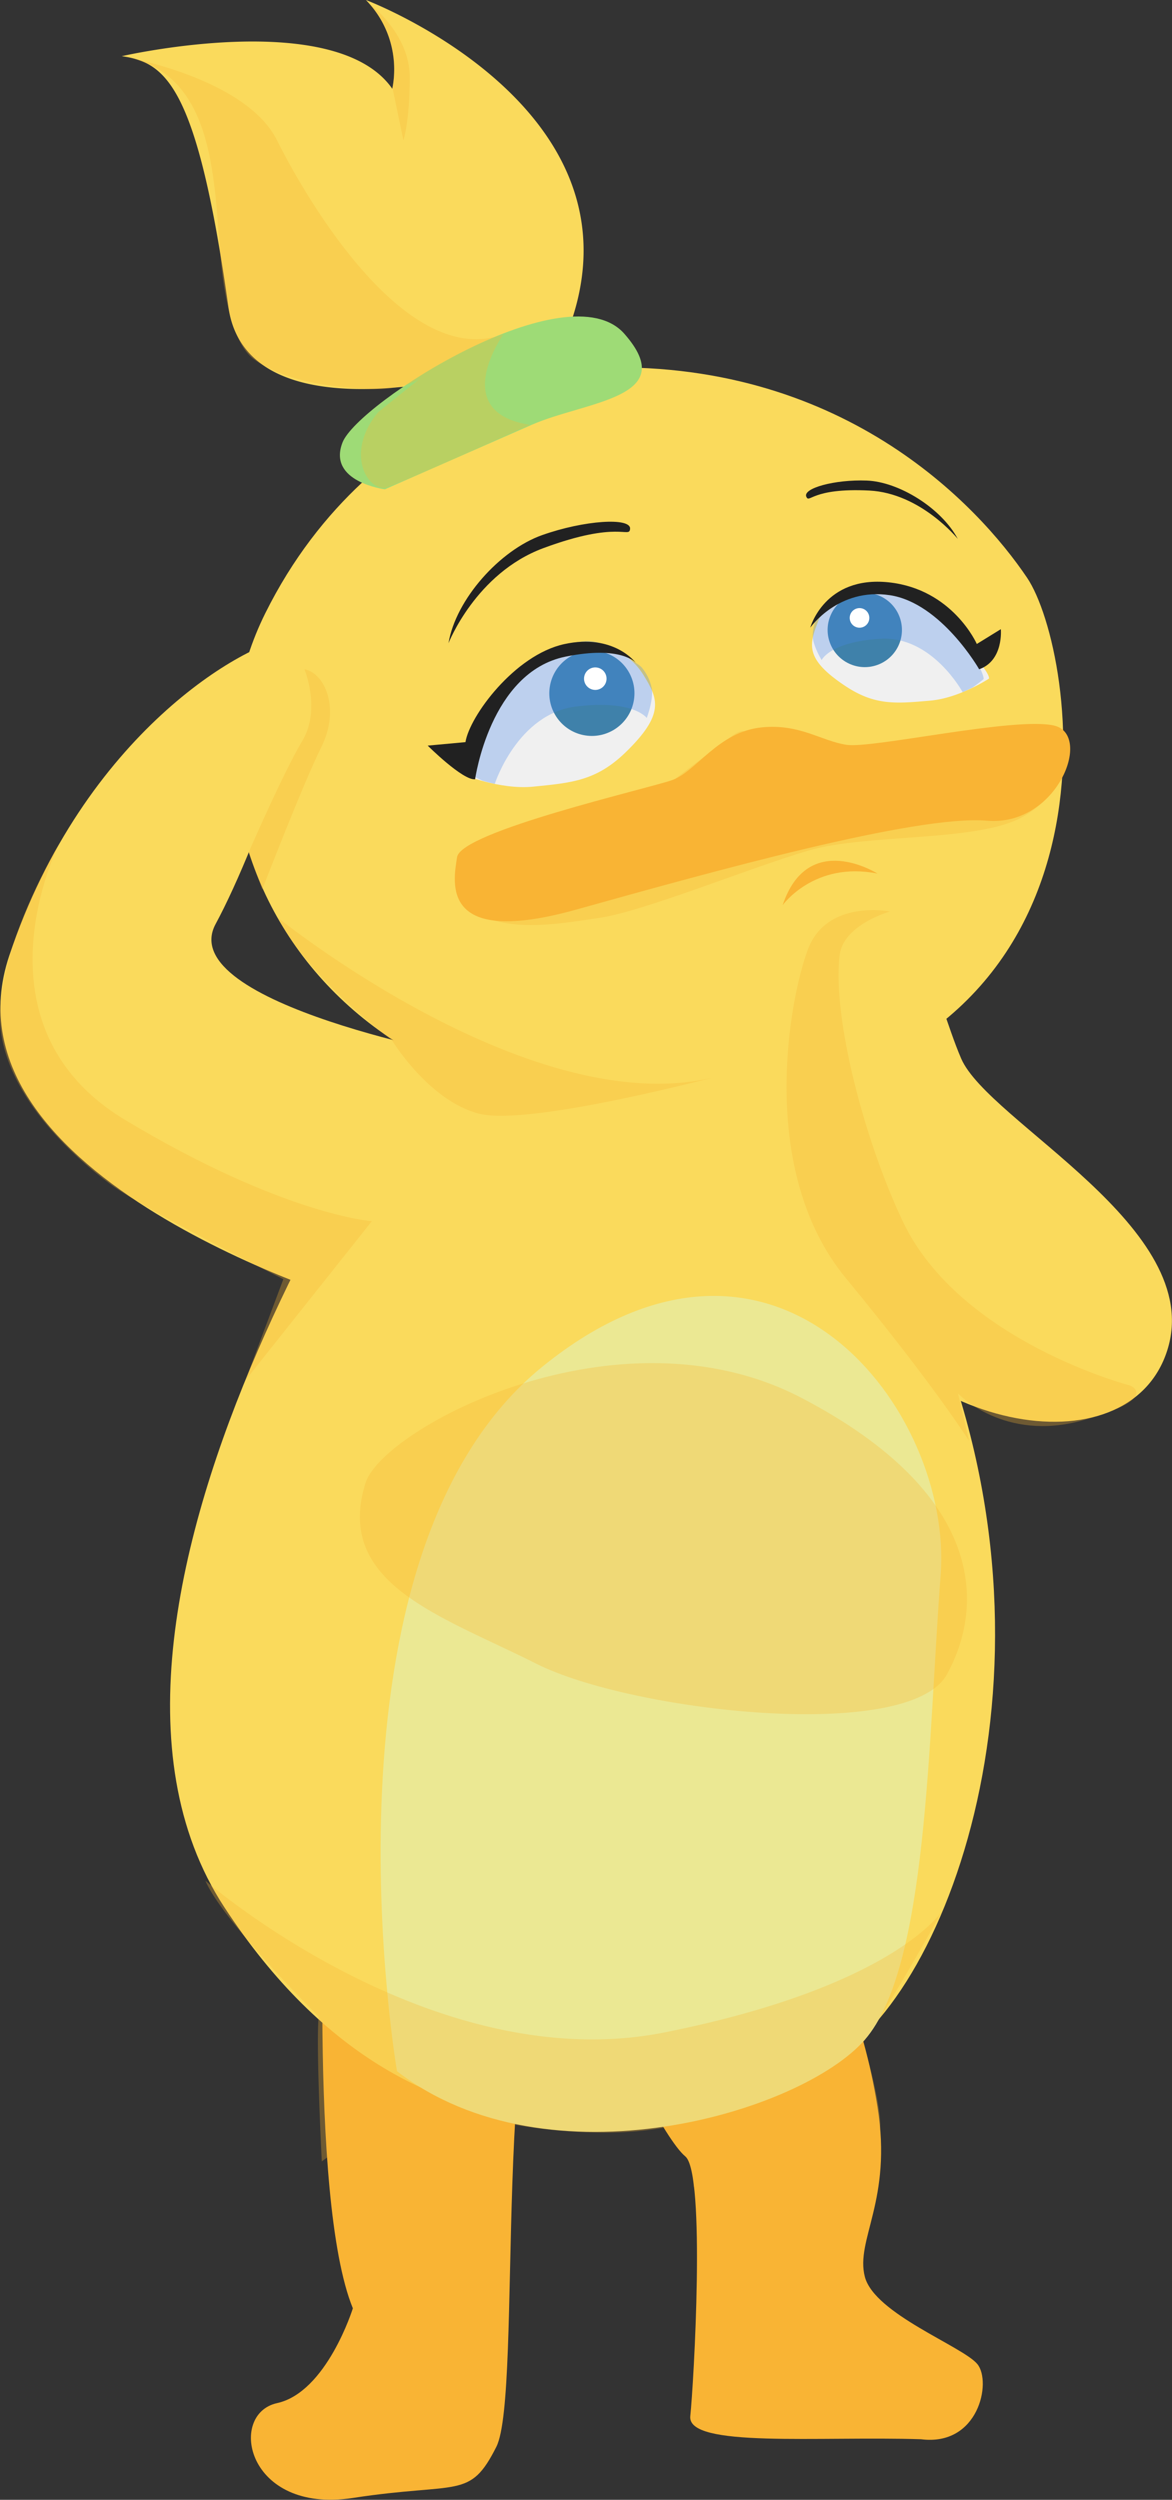 <svg xmlns="http://www.w3.org/2000/svg" xmlns:xlink="http://www.w3.org/1999/xlink" viewBox="0 0 395.58 843.63"><rect x="0" y="0" width="395.58" height="843.63" fill="#333333" stroke="none"/><defs><style>.cls-1{fill:none;}.cls-2{isolation:isolate;}.cls-14,.cls-3{fill:#f9b434;}.cls-4{fill:#fada5c;}.cls-5{fill:#9edb76;}.cls-6{fill:#f0f0f0;}.cls-7{fill:#3f81aa;}.cls-8{clip-path:url(#clip-path);}.cls-9{fill:#4987ea;}.cls-14,.cls-9{opacity:0.3;mix-blend-mode:multiply;}.cls-10{fill:#fff;}.cls-11{fill:#212121;}.cls-12{clip-path:url(#clip-path-2);}.cls-13{fill:#ebe893;}</style><clipPath id="clip-path"><path class="cls-1" d="M158.09,261.07A73.8,73.8,0,0,0,175.87,268c11,2.88,29.86.16,37.25-14.16,8.07-15.65,9.92-24.74,1.49-30.13s-13.94-10-24.67-5.75-18.51,7.05-23.83,18.92S157.47,258.86,158.09,261.07Z"/></clipPath><clipPath id="clip-path-2"><path class="cls-1" d="M332,229.18A64.62,64.62,0,0,1,317.83,238c-9,4.24-25.58,4.92-34.22-6.18-9.43-12.13-12.47-19.62-6.1-25.6s10.35-10.79,20.23-8.88,17,3.08,23.47,12.4S332.15,227.18,332,229.18Z"/></clipPath></defs><title>Pata Suki</title><g class="cls-2"><g id="Layer_2" data-name="Layer 2"><g id="Layer_2-2" data-name="Layer 2"><path class="cls-3" d="M208.45,689.14S224.34,722,231.3,727.73s2.84,76.86,1.69,87.67,43.47,6.69,77.85,7.79c19.51,2.48,23.91-19.35,19.07-25.33s-34.72-16.94-38-29.49,9.35-25.7,4.27-57.36-15.34-50-15.34-50Z"/><path class="cls-3" d="M110,621.14S103.88,741.88,119.1,779c0,0-8.8,28.3-25.59,32S83.19,848.5,119.1,843s39.4.7,48.44-17.28-2-160.48,22.1-177.71Z"/><path class="cls-4" d="M148.77,345.48S8.31,540.58,75.69,643.6s158.68,71,200,54.31S362.16,567.79,317.16,452,251.27,318.85,219,317.55,170.36,324.2,148.77,345.48Z"/><path class="cls-4" d="M162.69,125.68S83.35,148,77.1,103.62c-10.48-74.41-21-82.56-36-84.66,0,0,72.12-16.6,91.31,11A33.41,33.41,0,0,0,123.5,0s97.36,36.75,67.94,112.31Z"/><path class="cls-4" d="M200,124.17S126.35,132.82,89.52,207,111,390.8,247.87,372.4,363.26,219.6,346.68,195,283.8,120.64,200,124.17Z"/><path class="cls-5" d="M129.92,165.13s-19.51-2.47-14.31-15.81,76-58.45,95.14-36.66-12.9,22.62-31.42,30.76Z"/><path class="cls-6" d="M156,261.27s12.57,5.32,23.95,4.21c13.13-1.3,21.24-2,31.07-11.45,13.45-13,11.17-18.17,6.14-26.28-5.35-8.61-15.71-12.85-26.47-8.26s-19.31,6.28-24.72,19S155.36,258.91,156,261.27Z"/><ellipse class="cls-7" cx="199.77" cy="233.96" rx="14.39" ry="14.37" transform="translate(-62.47 394.82) rotate(-81.03)"/><g class="cls-8"><path class="cls-9" d="M167,264.53s7.62-23.72,27.57-26.12,24,4.21,24,4.21,7.31-13.53-8.54-22.77c-8.67-5.06-13.23-4.83-28.5,1.28s-25,35.09-25.7,38S167,264.53,167,264.53Z"/></g><circle class="cls-10" cx="200.91" cy="229.01" r="3.8" transform="translate(-56.61 391.78) rotate(-81.03)"/><path class="cls-11" d="M214.61,223.7s-7.35-10-24.15-6.33-32,24.39-33.35,33.08l-12.75,1.18s11.8,11.76,16,11.37c0,0,5-36.15,30.44-41.38C209.77,217.72,214.61,223.7,214.61,223.7Z"/><path class="cls-11" d="M151.38,217.07s9.22-23.63,32-32.08c25.58-9.48,29-3.16,29.29-6.52.33-3.91-15.44-2.94-29.72,2.13S153.82,202.32,151.38,217.07Z"/><path class="cls-11" d="M323.28,181.88s-12.41-15.43-29.87-16.33c-19.58-1-20.18,4.52-21.26,2.08-1.26-2.84,9.52-5.85,20.39-5.45S317.74,171.46,323.28,181.88Z"/><path class="cls-6" d="M333.82,229s-9.93,6.59-19.87,7.45c-11.47,1-18.53,1.72-28.48-4.84-13.61-9-12.49-13.79-9.47-21.55a18,18,0,0,1,21.38-11.32c10,2.21,17.56,2.28,24.24,12.33S334,226.89,333.82,229Z"/><ellipse class="cls-7" cx="291.88" cy="212.6" rx="12.54" ry="12.55" transform="translate(-54.31 109.92) rotate(-19.55)"/><g class="cls-12"><path class="cls-9" d="M324.9,233.57s-10.34-19.12-27.83-18S277.2,223,277.2,223s-8.45-10.43,3.67-20.9c6.62-5.72,10.57-6.26,24.64-3.46s27,26.09,28.14,28.48S324.9,233.57,324.9,233.57Z"/></g><circle class="cls-10" cx="290.11" cy="208.54" r="3.31" transform="translate(-53.06 109.09) rotate(-19.55)"/><path class="cls-11" d="M273.49,211.82s4.8-17.58,26.44-15.3,29.77,20.81,29.77,20.81l8.11-5s1,10.62-7.32,13.53c0,0-12.78-22.38-30.17-25S273.49,211.82,273.49,211.82Z"/><path class="cls-3" d="M257.33,245.45c-15,1.39-22.18,14.91-30.48,17.82s-71.24,17.31-72.58,26-5.74,30.53,40.2,17.7,114.86-32.06,138.62-30,35.87-29,22.73-32.1-61.4,7.83-70.09,6.49S270.07,244.27,257.33,245.45Z"/><path class="cls-4" d="M121.12,440.16s-143.18-42.44-118-117.61,80.16-106,95-107.34-10.69,69.54-25.33,96.6,87.76,45.43,87.76,45.43Z"/><path class="cls-4" d="M280.74,303.28C266,307,245.71,369,275.22,426.5S380.92,497,394,455.66s-60.34-77-69.58-98.42S309.11,296.19,280.74,303.28Z"/><path class="cls-13" d="M134,699S104.17,525.19,183.1,461.2s138.65,14.93,134.39,70.39-4.27,132.26-25.6,156.79S185.23,738.5,134,699Z"/><path class="cls-14" d="M381.48,467.6s-57.6-14.93-76.79-55.46c-12.84-27.1-23.72-68.29-21.33-89.6,1.18-10.56,17.06-14.93,17.06-14.93s-21.33-4.26-27.73,12.8-17.07,74.66,12.8,110.92,41.59,54.93,41.59,54.93l-3.73-16s15.47,16.54,42.13,9.07S381.48,467.6,381.48,467.6Z"/><path class="cls-14" d="M93.86,309.75s87.11,70.39,149,53.32c0,0-64,17.07-81.06,12.8S132.26,351,132.26,351,104.88,331.08,93.86,309.75Z"/><path class="cls-14" d="M19.91,284.86S-11,346,42.31,378s83.19,34.13,83.19,34.13L82.84,465.82l12.8-34.13s-46.22-23.11-58.31-32S.36,368.76,0,343.52,19.91,284.86,19.91,284.86Z"/><path class="cls-14" d="M123.37,500.47c5.77-18.44,85.33-61,147.19-28.7s61.86,70,49.06,93.28S213,577.6,181,561.46,112.7,534.55,123.37,500.47Z"/><path class="cls-3" d="M264.16,305.48s10.66-14.93,32-10.67C296.15,294.81,272.69,279.88,264.16,305.48Z"/><path class="cls-14" d="M153.59,294.81s35.91,8.54,117-12.8,86.74-20.62,90.3-27.37c0,0-.71,12.44-15.64,21S292.6,281.3,273.05,287s-55.82,20.62-70.75,22.76S156.08,318.28,153.59,294.81Z"/><path class="cls-14" d="M41.09,19S82.84,26,93.51,47.37s44.08,77.5,76.43,65.42c0,0-18.84,26.31,8.89,30.57,0,0-46.93,21.33-49.06,21.33-6.75,0-12.8-12.8-2.13-25.59l14.57-11.74s-5.33,4.62-18.48,3.91-28.19-2.91-38-10c-5-3.56-9.61-14.25-11.38-35.55C72.18,60.17,72.38,23.93,41.09,19Z"/><path class="cls-14" d="M88.53,300.15s13.8-35.78,19.91-48c6.4-12.8,1.42-24.89-5.69-26.31,0,0,5.69,13.51-.71,24.18S83.91,287.7,83.91,287.7Z"/><path class="cls-14" d="M124.3.91s14,10.2,14,25.13-2.13,21.33-2.13,21.33l-3.69-17.69S136.17,13.24,124.3.91Z"/><path class="cls-14" d="M288.51,251.26l-60.62,11.56s12.09-9.25,18.85-14.22,4.62,1.42,15.28,3.55S288.51,251.26,288.51,251.26Z"/><path class="cls-14" d="M69.33,634.69s76.79,66.84,155,51.2,93.86-41.24,93.86-41.24-21,37.68-26.85,44.44c0,0,6.58,22.39,5.69,29.51,0,0-22.22-5.69-35,.71S234.12,738,234.12,738s.17-5.86-2-10.13-5.69-10.31-5.69-10.31-9.95,2.49-25.6,2.13A177.58,177.58,0,0,1,173.5,717l-1.07,25.77S151.1,715,136.17,717.17s-27.55,12.27-27.55,12.27-2-38.58-1.07-48.89C107.55,680.55,75,648.2,69.33,634.69Z"/></g></g></g></svg>